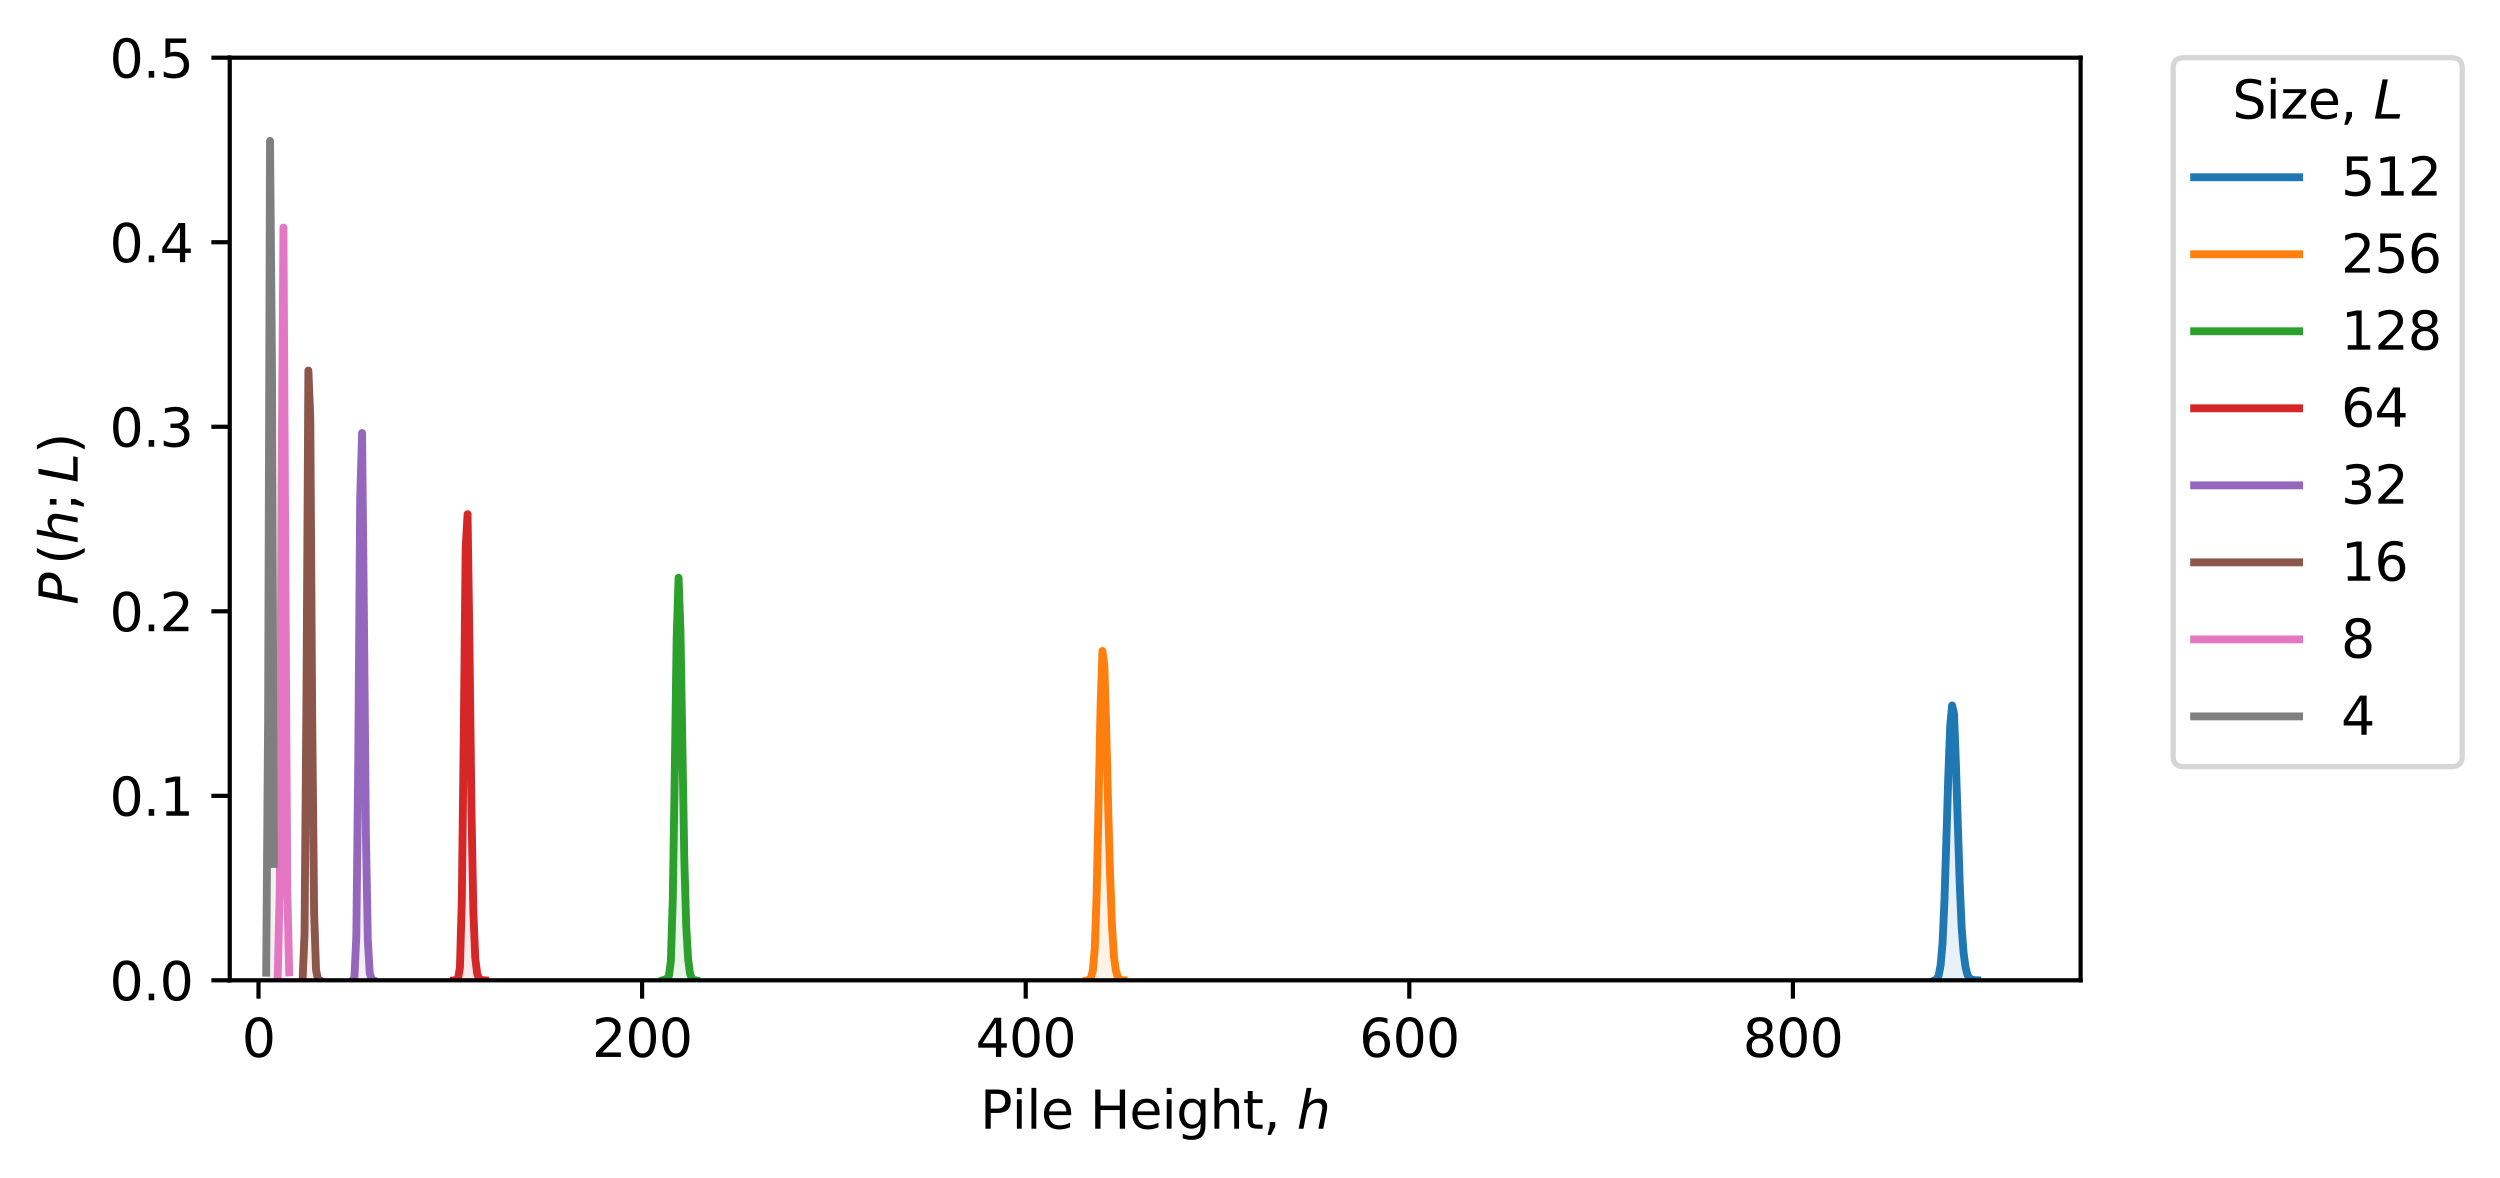 <?xml version="1.0" encoding="utf-8" standalone="no"?>
<!DOCTYPE svg PUBLIC "-//W3C//DTD SVG 1.1//EN"
  "http://www.w3.org/Graphics/SVG/1.1/DTD/svg11.dtd">
<svg xmlns:xlink="http://www.w3.org/1999/xlink" width="476.426pt" height="224.4pt" viewBox="0 0 476.426 224.4" xmlns="http://www.w3.org/2000/svg" version="1.1">
 <defs>
  <style type="text/css">*{stroke-linejoin: round; stroke-linecap: butt}</style>
 </defs>
 <g id="figure_1">
  <g id="patch_1">
   <path d="M 0 224.4 
L 476.426 224.4 
L 476.426 0 
L 0 0 
z
" style="fill: #ffffff"/>
  </g>
  <g id="axes_1">
   <g id="patch_2">
    <path d="M 43.781 186.821 
L 396.502 186.821 
L 396.502 10.999 
L 43.781 10.999 
z
" style="fill: #ffffff"/>
   </g>
   <g id="patch_3">
    <path d="M 368.54 186.821 
L 368.906 186.821 
L 368.906 186.797 
L 368.54 186.797 
z
" clip-path="url(#p6c4a43cf9f)" style="fill: #1f77b4; opacity: 0.1"/>
   </g>
   <g id="patch_4">
    <path d="M 368.906 186.821 
L 369.271 186.821 
L 369.271 186.614 
L 368.906 186.614 
z
" clip-path="url(#p6c4a43cf9f)" style="fill: #1f77b4; opacity: 0.1"/>
   </g>
   <g id="patch_5">
    <path d="M 369.271 186.821 
L 369.637 186.821 
L 369.637 185.893 
L 369.271 185.893 
z
" clip-path="url(#p6c4a43cf9f)" style="fill: #1f77b4; opacity: 0.1"/>
   </g>
   <g id="patch_6">
    <path d="M 369.637 186.821 
L 370.002 186.821 
L 370.002 183.973 
L 369.637 183.973 
z
" clip-path="url(#p6c4a43cf9f)" style="fill: #1f77b4; opacity: 0.1"/>
   </g>
   <g id="patch_7">
    <path d="M 370.002 186.821 
L 370.368 186.821 
L 370.368 179.778 
L 370.002 179.778 
z
" clip-path="url(#p6c4a43cf9f)" style="fill: #1f77b4; opacity: 0.1"/>
   </g>
   <g id="patch_8">
    <path d="M 370.368 186.821 
L 370.733 186.821 
L 370.733 171.708 
L 370.368 171.708 
z
" clip-path="url(#p6c4a43cf9f)" style="fill: #1f77b4; opacity: 0.1"/>
   </g>
   <g id="patch_9">
    <path d="M 370.733 186.821 
L 371.099 186.821 
L 371.099 160.037 
L 370.733 160.037 
z
" clip-path="url(#p6c4a43cf9f)" style="fill: #1f77b4; opacity: 0.1"/>
   </g>
   <g id="patch_10">
    <path d="M 371.099 186.821 
L 371.465 186.821 
L 371.465 148.039 
L 371.099 148.039 
z
" clip-path="url(#p6c4a43cf9f)" style="fill: #1f77b4; opacity: 0.1"/>
   </g>
   <g id="patch_11">
    <path d="M 371.465 186.821 
L 371.83 186.821 
L 371.83 138.421 
L 371.465 138.421 
z
" clip-path="url(#p6c4a43cf9f)" style="fill: #1f77b4; opacity: 0.1"/>
   </g>
   <g id="patch_12">
    <path d="M 371.83 186.821 
L 372.196 186.821 
L 372.196 134.437 
L 371.83 134.437 
z
" clip-path="url(#p6c4a43cf9f)" style="fill: #1f77b4; opacity: 0.1"/>
   </g>
   <g id="patch_13">
    <path d="M 372.196 186.821 
L 372.561 186.821 
L 372.561 136.023 
L 372.196 136.023 
z
" clip-path="url(#p6c4a43cf9f)" style="fill: #1f77b4; opacity: 0.1"/>
   </g>
   <g id="patch_14">
    <path d="M 372.561 186.821 
L 372.927 186.821 
L 372.927 145.721 
L 372.561 145.721 
z
" clip-path="url(#p6c4a43cf9f)" style="fill: #1f77b4; opacity: 0.1"/>
   </g>
   <g id="patch_15">
    <path d="M 372.927 186.821 
L 373.292 186.821 
L 373.292 157.216 
L 372.927 157.216 
z
" clip-path="url(#p6c4a43cf9f)" style="fill: #1f77b4; opacity: 0.1"/>
   </g>
   <g id="patch_16">
    <path d="M 373.292 186.821 
L 373.658 186.821 
L 373.658 168.652 
L 373.292 168.652 
z
" clip-path="url(#p6c4a43cf9f)" style="fill: #1f77b4; opacity: 0.1"/>
   </g>
   <g id="patch_17">
    <path d="M 373.658 186.821 
L 374.023 186.821 
L 374.023 176.866 
L 373.658 176.866 
z
" clip-path="url(#p6c4a43cf9f)" style="fill: #1f77b4; opacity: 0.1"/>
   </g>
   <g id="patch_18">
    <path d="M 374.023 186.821 
L 374.389 186.821 
L 374.389 181.628 
L 374.023 181.628 
z
" clip-path="url(#p6c4a43cf9f)" style="fill: #1f77b4; opacity: 0.1"/>
   </g>
   <g id="patch_19">
    <path d="M 374.389 186.821 
L 374.754 186.821 
L 374.754 184.311 
L 374.389 184.311 
z
" clip-path="url(#p6c4a43cf9f)" style="fill: #1f77b4; opacity: 0.1"/>
   </g>
   <g id="patch_20">
    <path d="M 374.754 186.821 
L 375.12 186.821 
L 375.12 185.77 
L 374.754 185.77 
z
" clip-path="url(#p6c4a43cf9f)" style="fill: #1f77b4; opacity: 0.1"/>
   </g>
   <g id="patch_21">
    <path d="M 375.12 186.821 
L 375.485 186.821 
L 375.485 186.364 
L 375.12 186.364 
z
" clip-path="url(#p6c4a43cf9f)" style="fill: #1f77b4; opacity: 0.1"/>
   </g>
   <g id="patch_22">
    <path d="M 375.485 186.821 
L 375.851 186.821 
L 375.851 186.67 
L 375.485 186.67 
z
" clip-path="url(#p6c4a43cf9f)" style="fill: #1f77b4; opacity: 0.1"/>
   </g>
   <g id="patch_23">
    <path d="M 375.851 186.821 
L 376.216 186.821 
L 376.216 186.733 
L 375.851 186.733 
z
" clip-path="url(#p6c4a43cf9f)" style="fill: #1f77b4; opacity: 0.1"/>
   </g>
   <g id="patch_24">
    <path d="M 376.216 186.821 
L 376.582 186.821 
L 376.582 186.79 
L 376.216 186.79 
z
" clip-path="url(#p6c4a43cf9f)" style="fill: #1f77b4; opacity: 0.1"/>
   </g>
   <g id="patch_25">
    <path d="M 376.582 186.821 
L 376.947 186.821 
L 376.947 186.807 
L 376.582 186.807 
z
" clip-path="url(#p6c4a43cf9f)" style="fill: #1f77b4; opacity: 0.1"/>
   </g>
   <g id="patch_26">
    <path d="M 206.983 186.821 
L 207.349 186.821 
L 207.349 186.811 
L 206.983 186.811 
z
" clip-path="url(#p6c4a43cf9f)" style="fill: #ff7f0e; opacity: 0.1"/>
   </g>
   <g id="patch_27">
    <path d="M 207.349 186.821 
L 207.714 186.821 
L 207.714 186.712 
L 207.349 186.712 
z
" clip-path="url(#p6c4a43cf9f)" style="fill: #ff7f0e; opacity: 0.1"/>
   </g>
   <g id="patch_28">
    <path d="M 207.714 186.821 
L 208.08 186.821 
L 208.08 186.361 
L 207.714 186.361 
z
" clip-path="url(#p6c4a43cf9f)" style="fill: #ff7f0e; opacity: 0.1"/>
   </g>
   <g id="patch_29">
    <path d="M 208.08 186.821 
L 208.445 186.821 
L 208.445 184.919 
L 208.08 184.919 
z
" clip-path="url(#p6c4a43cf9f)" style="fill: #ff7f0e; opacity: 0.1"/>
   </g>
   <g id="patch_30">
    <path d="M 208.445 186.821 
L 208.811 186.821 
L 208.811 180.801 
L 208.445 180.801 
z
" clip-path="url(#p6c4a43cf9f)" style="fill: #ff7f0e; opacity: 0.1"/>
   </g>
   <g id="patch_31">
    <path d="M 208.811 186.821 
L 209.176 186.821 
L 209.176 170.157 
L 208.811 170.157 
z
" clip-path="url(#p6c4a43cf9f)" style="fill: #ff7f0e; opacity: 0.1"/>
   </g>
   <g id="patch_32">
    <path d="M 209.176 186.821 
L 209.542 186.821 
L 209.542 153.092 
L 209.176 153.092 
z
" clip-path="url(#p6c4a43cf9f)" style="fill: #ff7f0e; opacity: 0.1"/>
   </g>
   <g id="patch_33">
    <path d="M 209.542 186.821 
L 209.907 186.821 
L 209.907 135.112 
L 209.542 135.112 
z
" clip-path="url(#p6c4a43cf9f)" style="fill: #ff7f0e; opacity: 0.1"/>
   </g>
   <g id="patch_34">
    <path d="M 209.907 186.821 
L 210.273 186.821 
L 210.273 124.053 
L 209.907 124.053 
z
" clip-path="url(#p6c4a43cf9f)" style="fill: #ff7f0e; opacity: 0.1"/>
   </g>
   <g id="patch_35">
    <path d="M 210.273 186.821 
L 210.638 186.821 
L 210.638 126.863 
L 210.273 126.863 
z
" clip-path="url(#p6c4a43cf9f)" style="fill: #ff7f0e; opacity: 0.1"/>
   </g>
   <g id="patch_36">
    <path d="M 210.638 186.821 
L 211.004 186.821 
L 211.004 139.043 
L 210.638 139.043 
z
" clip-path="url(#p6c4a43cf9f)" style="fill: #ff7f0e; opacity: 0.1"/>
   </g>
   <g id="patch_37">
    <path d="M 211.004 186.821 
L 211.369 186.821 
L 211.369 154.016 
L 211.004 154.016 
z
" clip-path="url(#p6c4a43cf9f)" style="fill: #ff7f0e; opacity: 0.1"/>
   </g>
   <g id="patch_38">
    <path d="M 211.369 186.821 
L 211.735 186.821 
L 211.735 166.672 
L 211.369 166.672 
z
" clip-path="url(#p6c4a43cf9f)" style="fill: #ff7f0e; opacity: 0.1"/>
   </g>
   <g id="patch_39">
    <path d="M 211.735 186.821 
L 212.1 186.821 
L 212.1 176.532 
L 211.735 176.532 
z
" clip-path="url(#p6c4a43cf9f)" style="fill: #ff7f0e; opacity: 0.1"/>
   </g>
   <g id="patch_40">
    <path d="M 212.1 186.821 
L 212.466 186.821 
L 212.466 182.232 
L 212.1 182.232 
z
" clip-path="url(#p6c4a43cf9f)" style="fill: #ff7f0e; opacity: 0.1"/>
   </g>
   <g id="patch_41">
    <path d="M 212.466 186.821 
L 212.831 186.821 
L 212.831 184.993 
L 212.466 184.993 
z
" clip-path="url(#p6c4a43cf9f)" style="fill: #ff7f0e; opacity: 0.1"/>
   </g>
   <g id="patch_42">
    <path d="M 212.831 186.821 
L 213.197 186.821 
L 213.197 186.174 
L 212.831 186.174 
z
" clip-path="url(#p6c4a43cf9f)" style="fill: #ff7f0e; opacity: 0.1"/>
   </g>
   <g id="patch_43">
    <path d="M 213.197 186.821 
L 213.562 186.821 
L 213.562 186.649 
L 213.197 186.649 
z
" clip-path="url(#p6c4a43cf9f)" style="fill: #ff7f0e; opacity: 0.1"/>
   </g>
   <g id="patch_44">
    <path d="M 213.562 186.821 
L 213.928 186.821 
L 213.928 186.786 
L 213.562 186.786 
z
" clip-path="url(#p6c4a43cf9f)" style="fill: #ff7f0e; opacity: 0.1"/>
   </g>
   <g id="patch_45">
    <path d="M 213.928 186.821 
L 214.294 186.821 
L 214.294 186.804 
L 213.928 186.804 
z
" clip-path="url(#p6c4a43cf9f)" style="fill: #ff7f0e; opacity: 0.1"/>
   </g>
   <g id="patch_46">
    <path d="M 126.205 186.821 
L 126.57 186.821 
L 126.57 186.776 
L 126.205 186.776 
z
" clip-path="url(#p6c4a43cf9f)" style="fill: #2ca02c; opacity: 0.1"/>
   </g>
   <g id="patch_47">
    <path d="M 126.57 186.821 
L 126.936 186.821 
L 126.936 186.646 
L 126.57 186.646 
z
" clip-path="url(#p6c4a43cf9f)" style="fill: #2ca02c; opacity: 0.1"/>
   </g>
   <g id="patch_48">
    <path d="M 126.936 186.821 
L 127.301 186.821 
L 127.301 186.547 
L 126.936 186.547 
z
" clip-path="url(#p6c4a43cf9f)" style="fill: #2ca02c; opacity: 0.1"/>
   </g>
   <g id="patch_49">
    <path d="M 127.301 186.821 
L 127.667 186.821 
L 127.667 185.914 
L 127.301 185.914 
z
" clip-path="url(#p6c4a43cf9f)" style="fill: #2ca02c; opacity: 0.1"/>
   </g>
   <g id="patch_50">
    <path d="M 127.667 186.821 
L 128.032 186.821 
L 128.032 183.122 
L 127.667 183.122 
z
" clip-path="url(#p6c4a43cf9f)" style="fill: #2ca02c; opacity: 0.1"/>
   </g>
   <g id="patch_51">
    <path d="M 128.032 186.821 
L 128.398 186.821 
L 128.398 171.219 
L 128.032 171.219 
z
" clip-path="url(#p6c4a43cf9f)" style="fill: #2ca02c; opacity: 0.1"/>
   </g>
   <g id="patch_52">
    <path d="M 128.398 186.821 
L 128.763 186.821 
L 128.763 147.975 
L 128.398 147.975 
z
" clip-path="url(#p6c4a43cf9f)" style="fill: #2ca02c; opacity: 0.1"/>
   </g>
   <g id="patch_53">
    <path d="M 128.763 186.821 
L 129.129 186.821 
L 129.129 121.767 
L 128.763 121.767 
z
" clip-path="url(#p6c4a43cf9f)" style="fill: #2ca02c; opacity: 0.1"/>
   </g>
   <g id="patch_54">
    <path d="M 129.129 186.821 
L 129.494 186.821 
L 129.494 110.1 
L 129.129 110.1 
z
" clip-path="url(#p6c4a43cf9f)" style="fill: #2ca02c; opacity: 0.1"/>
   </g>
   <g id="patch_55">
    <path d="M 129.494 186.821 
L 129.86 186.821 
L 129.86 120.29 
L 129.494 120.29 
z
" clip-path="url(#p6c4a43cf9f)" style="fill: #2ca02c; opacity: 0.1"/>
   </g>
   <g id="patch_56">
    <path d="M 129.86 186.821 
L 130.225 186.821 
L 130.225 142.085 
L 129.86 142.085 
z
" clip-path="url(#p6c4a43cf9f)" style="fill: #2ca02c; opacity: 0.1"/>
   </g>
   <g id="patch_57">
    <path d="M 130.225 186.821 
L 130.591 186.821 
L 130.591 163.729 
L 130.225 163.729 
z
" clip-path="url(#p6c4a43cf9f)" style="fill: #2ca02c; opacity: 0.1"/>
   </g>
   <g id="patch_58">
    <path d="M 130.591 186.821 
L 130.956 186.821 
L 130.956 176.522 
L 130.591 176.522 
z
" clip-path="url(#p6c4a43cf9f)" style="fill: #2ca02c; opacity: 0.1"/>
   </g>
   <g id="patch_59">
    <path d="M 130.956 186.821 
L 131.322 186.821 
L 131.322 182.827 
L 130.956 182.827 
z
" clip-path="url(#p6c4a43cf9f)" style="fill: #2ca02c; opacity: 0.1"/>
   </g>
   <g id="patch_60">
    <path d="M 131.322 186.821 
L 131.687 186.821 
L 131.687 185.584 
L 131.322 185.584 
z
" clip-path="url(#p6c4a43cf9f)" style="fill: #2ca02c; opacity: 0.1"/>
   </g>
   <g id="patch_61">
    <path d="M 131.687 186.821 
L 132.053 186.821 
L 132.053 186.491 
L 131.687 186.491 
z
" clip-path="url(#p6c4a43cf9f)" style="fill: #2ca02c; opacity: 0.1"/>
   </g>
   <g id="patch_62">
    <path d="M 132.053 186.821 
L 132.418 186.821 
L 132.418 186.737 
L 132.053 186.737 
z
" clip-path="url(#p6c4a43cf9f)" style="fill: #2ca02c; opacity: 0.1"/>
   </g>
   <g id="patch_63">
    <path d="M 132.418 186.821 
L 132.784 186.821 
L 132.784 186.811 
L 132.418 186.811 
z
" clip-path="url(#p6c4a43cf9f)" style="fill: #2ca02c; opacity: 0.1"/>
   </g>
   <g id="patch_64">
    <path d="M 86.364 186.821 
L 86.729 186.821 
L 86.729 186.814 
L 86.364 186.814 
z
" clip-path="url(#p6c4a43cf9f)" style="fill: #d62728; opacity: 0.1"/>
   </g>
   <g id="patch_65">
    <path d="M 86.729 186.821 
L 87.095 186.821 
L 87.095 186.762 
L 86.729 186.762 
z
" clip-path="url(#p6c4a43cf9f)" style="fill: #d62728; opacity: 0.1"/>
   </g>
   <g id="patch_66">
    <path d="M 87.095 186.821 
L 87.46 186.821 
L 87.46 186.575 
L 87.095 186.575 
z
" clip-path="url(#p6c4a43cf9f)" style="fill: #d62728; opacity: 0.1"/>
   </g>
   <g id="patch_67">
    <path d="M 87.46 186.821 
L 87.826 186.821 
L 87.826 184.448 
L 87.46 184.448 
z
" clip-path="url(#p6c4a43cf9f)" style="fill: #d62728; opacity: 0.1"/>
   </g>
   <g id="patch_68">
    <path d="M 87.826 186.821 
L 88.191 186.821 
L 88.191 171.676 
L 87.826 171.676 
z
" clip-path="url(#p6c4a43cf9f)" style="fill: #d62728; opacity: 0.1"/>
   </g>
   <g id="patch_69">
    <path d="M 88.191 186.821 
L 88.557 186.821 
L 88.557 140.306 
L 88.191 140.306 
z
" clip-path="url(#p6c4a43cf9f)" style="fill: #d62728; opacity: 0.1"/>
   </g>
   <g id="patch_70">
    <path d="M 88.557 186.821 
L 88.922 186.821 
L 88.922 104.544 
L 88.557 104.544 
z
" clip-path="url(#p6c4a43cf9f)" style="fill: #d62728; opacity: 0.1"/>
   </g>
   <g id="patch_71">
    <path d="M 88.922 186.821 
L 89.288 186.821 
L 89.288 97.989 
L 88.922 97.989 
z
" clip-path="url(#p6c4a43cf9f)" style="fill: #d62728; opacity: 0.1"/>
   </g>
   <g id="patch_72">
    <path d="M 89.288 186.821 
L 89.653 186.821 
L 89.653 123.279 
L 89.288 123.279 
z
" clip-path="url(#p6c4a43cf9f)" style="fill: #d62728; opacity: 0.1"/>
   </g>
   <g id="patch_73">
    <path d="M 89.653 186.821 
L 90.019 186.821 
L 90.019 153.387 
L 89.653 153.387 
z
" clip-path="url(#p6c4a43cf9f)" style="fill: #d62728; opacity: 0.1"/>
   </g>
   <g id="patch_74">
    <path d="M 90.019 186.821 
L 90.384 186.821 
L 90.384 173.578 
L 90.019 173.578 
z
" clip-path="url(#p6c4a43cf9f)" style="fill: #d62728; opacity: 0.1"/>
   </g>
   <g id="patch_75">
    <path d="M 90.384 186.821 
L 90.75 186.821 
L 90.75 182.559 
L 90.384 182.559 
z
" clip-path="url(#p6c4a43cf9f)" style="fill: #d62728; opacity: 0.1"/>
   </g>
   <g id="patch_76">
    <path d="M 90.75 186.821 
L 91.115 186.821 
L 91.115 185.573 
L 90.75 185.573 
z
" clip-path="url(#p6c4a43cf9f)" style="fill: #d62728; opacity: 0.1"/>
   </g>
   <g id="patch_77">
    <path d="M 91.115 186.821 
L 91.481 186.821 
L 91.481 186.501 
L 91.115 186.501 
z
" clip-path="url(#p6c4a43cf9f)" style="fill: #d62728; opacity: 0.1"/>
   </g>
   <g id="patch_78">
    <path d="M 91.481 186.821 
L 91.846 186.821 
L 91.846 186.719 
L 91.481 186.719 
z
" clip-path="url(#p6c4a43cf9f)" style="fill: #d62728; opacity: 0.1"/>
   </g>
   <g id="patch_79">
    <path d="M 91.846 186.821 
L 92.212 186.821 
L 92.212 186.79 
L 91.846 186.79 
z
" clip-path="url(#p6c4a43cf9f)" style="fill: #d62728; opacity: 0.1"/>
   </g>
   <g id="patch_80">
    <path d="M 92.212 186.821 
L 92.577 186.821 
L 92.577 186.818 
L 92.212 186.818 
z
" clip-path="url(#p6c4a43cf9f)" style="fill: #d62728; opacity: 0.1"/>
   </g>
   <g id="patch_81">
    <path d="M 66.991 186.821 
L 67.357 186.821 
L 67.357 186.818 
L 66.991 186.818 
z
" clip-path="url(#p6c4a43cf9f)" style="fill: #9467bd; opacity: 0.1"/>
   </g>
   <g id="patch_82">
    <path d="M 67.357 186.821 
L 67.722 186.821 
L 67.722 186.301 
L 67.357 186.301 
z
" clip-path="url(#p6c4a43cf9f)" style="fill: #9467bd; opacity: 0.1"/>
   </g>
   <g id="patch_83">
    <path d="M 67.722 186.821 
L 68.088 186.821 
L 68.088 178.445 
L 67.722 178.445 
z
" clip-path="url(#p6c4a43cf9f)" style="fill: #9467bd; opacity: 0.1"/>
   </g>
   <g id="patch_84">
    <path d="M 68.088 186.821 
L 68.453 186.821 
L 68.453 145.011 
L 68.088 145.011 
z
" clip-path="url(#p6c4a43cf9f)" style="fill: #9467bd; opacity: 0.1"/>
   </g>
   <g id="patch_85">
    <path d="M 68.453 186.821 
L 68.819 186.821 
L 68.819 95.186 
L 68.453 95.186 
z
" clip-path="url(#p6c4a43cf9f)" style="fill: #9467bd; opacity: 0.1"/>
   </g>
   <g id="patch_86">
    <path d="M 68.819 186.821 
L 69.184 186.821 
L 69.184 82.517 
L 68.819 82.517 
z
" clip-path="url(#p6c4a43cf9f)" style="fill: #9467bd; opacity: 0.1"/>
   </g>
   <g id="patch_87">
    <path d="M 69.184 186.821 
L 69.55 186.821 
L 69.55 118.747 
L 69.184 118.747 
z
" clip-path="url(#p6c4a43cf9f)" style="fill: #9467bd; opacity: 0.1"/>
   </g>
   <g id="patch_88">
    <path d="M 69.55 186.821 
L 69.915 186.821 
L 69.915 159.034 
L 69.55 159.034 
z
" clip-path="url(#p6c4a43cf9f)" style="fill: #9467bd; opacity: 0.1"/>
   </g>
   <g id="patch_89">
    <path d="M 69.915 186.821 
L 70.281 186.821 
L 70.281 179.212 
L 69.915 179.212 
z
" clip-path="url(#p6c4a43cf9f)" style="fill: #9467bd; opacity: 0.1"/>
   </g>
   <g id="patch_90">
    <path d="M 70.281 186.821 
L 70.647 186.821 
L 70.647 185.499 
L 70.281 185.499 
z
" clip-path="url(#p6c4a43cf9f)" style="fill: #9467bd; opacity: 0.1"/>
   </g>
   <g id="patch_91">
    <path d="M 70.647 186.821 
L 71.012 186.821 
L 71.012 186.632 
L 70.647 186.632 
z
" clip-path="url(#p6c4a43cf9f)" style="fill: #9467bd; opacity: 0.1"/>
   </g>
   <g id="patch_92">
    <path d="M 71.012 186.821 
L 71.378 186.821 
L 71.378 186.811 
L 71.012 186.811 
z
" clip-path="url(#p6c4a43cf9f)" style="fill: #9467bd; opacity: 0.1"/>
   </g>
   <g id="patch_93">
    <path d="M 57.488 186.821 
L 57.854 186.821 
L 57.854 186.565 
L 57.488 186.565 
z
" clip-path="url(#p6c4a43cf9f)" style="fill: #8c564b; opacity: 0.1"/>
   </g>
   <g id="patch_94">
    <path d="M 57.854 186.821 
L 58.219 186.821 
L 58.219 177.953 
L 57.854 177.953 
z
" clip-path="url(#p6c4a43cf9f)" style="fill: #8c564b; opacity: 0.1"/>
   </g>
   <g id="patch_95">
    <path d="M 58.219 186.821 
L 58.585 186.821 
L 58.585 132.626 
L 58.219 132.626 
z
" clip-path="url(#p6c4a43cf9f)" style="fill: #8c564b; opacity: 0.1"/>
   </g>
   <g id="patch_96">
    <path d="M 58.585 186.821 
L 58.95 186.821 
L 58.95 70.617 
L 58.585 70.617 
z
" clip-path="url(#p6c4a43cf9f)" style="fill: #8c564b; opacity: 0.1"/>
   </g>
   <g id="patch_97">
    <path d="M 58.95 186.821 
L 59.316 186.821 
L 59.316 79.493 
L 58.95 79.493 
z
" clip-path="url(#p6c4a43cf9f)" style="fill: #8c564b; opacity: 0.1"/>
   </g>
   <g id="patch_98">
    <path d="M 59.316 186.821 
L 59.681 186.821 
L 59.681 137.032 
L 59.316 137.032 
z
" clip-path="url(#p6c4a43cf9f)" style="fill: #8c564b; opacity: 0.1"/>
   </g>
   <g id="patch_99">
    <path d="M 59.681 186.821 
L 60.047 186.821 
L 60.047 174.025 
L 59.681 174.025 
z
" clip-path="url(#p6c4a43cf9f)" style="fill: #8c564b; opacity: 0.1"/>
   </g>
   <g id="patch_100">
    <path d="M 60.047 186.821 
L 60.412 186.821 
L 60.412 184.87 
L 60.047 184.87 
z
" clip-path="url(#p6c4a43cf9f)" style="fill: #8c564b; opacity: 0.1"/>
   </g>
   <g id="patch_101">
    <path d="M 60.412 186.821 
L 60.778 186.821 
L 60.778 186.579 
L 60.412 186.579 
z
" clip-path="url(#p6c4a43cf9f)" style="fill: #8c564b; opacity: 0.1"/>
   </g>
   <g id="patch_102">
    <path d="M 60.778 186.821 
L 61.143 186.821 
L 61.143 186.811 
L 60.778 186.811 
z
" clip-path="url(#p6c4a43cf9f)" style="fill: #8c564b; opacity: 0.1"/>
   </g>
   <g id="patch_103">
    <path d="M 52.736 186.821 
L 53.102 186.821 
L 53.102 186.413 
L 52.736 186.413 
z
" clip-path="url(#p6c4a43cf9f)" style="fill: #e377c2; opacity: 0.1"/>
   </g>
   <g id="patch_104">
    <path d="M 53.102 186.821 
L 53.467 186.821 
L 53.467 170.192 
L 53.102 170.192 
z
" clip-path="url(#p6c4a43cf9f)" style="fill: #e377c2; opacity: 0.1"/>
   </g>
   <g id="patch_105">
    <path d="M 53.467 186.821 
L 53.833 186.821 
L 53.833 93.636 
L 53.467 93.636 
z
" clip-path="url(#p6c4a43cf9f)" style="fill: #e377c2; opacity: 0.1"/>
   </g>
   <g id="patch_106">
    <path d="M 53.833 186.821 
L 54.198 186.821 
L 54.198 43.375 
L 53.833 43.375 
z
" clip-path="url(#p6c4a43cf9f)" style="fill: #e377c2; opacity: 0.1"/>
   </g>
   <g id="patch_107">
    <path d="M 54.198 186.821 
L 54.564 186.821 
L 54.564 107.687 
L 54.198 107.687 
z
" clip-path="url(#p6c4a43cf9f)" style="fill: #e377c2; opacity: 0.1"/>
   </g>
   <g id="patch_108">
    <path d="M 54.564 186.821 
L 54.929 186.821 
L 54.929 169.503 
L 54.564 169.503 
z
" clip-path="url(#p6c4a43cf9f)" style="fill: #e377c2; opacity: 0.1"/>
   </g>
   <g id="patch_109">
    <path d="M 54.929 186.821 
L 55.295 186.821 
L 55.295 185.299 
L 54.929 185.299 
z
" clip-path="url(#p6c4a43cf9f)" style="fill: #e377c2; opacity: 0.1"/>
   </g>
   <g id="patch_110">
    <path d="M 50.543 186.821 
L 50.909 186.821 
L 50.909 185.359 
L 50.543 185.359 
z
" clip-path="url(#p6c4a43cf9f)" style="fill: #7f7f7f; opacity: 0.1"/>
   </g>
   <g id="patch_111">
    <path d="M 50.909 186.821 
L 51.274 186.821 
L 51.274 137.152 
L 50.909 137.152 
z
" clip-path="url(#p6c4a43cf9f)" style="fill: #7f7f7f; opacity: 0.1"/>
   </g>
   <g id="patch_112">
    <path d="M 51.274 186.821 
L 51.64 186.821 
L 51.64 26.851 
L 51.274 26.851 
z
" clip-path="url(#p6c4a43cf9f)" style="fill: #7f7f7f; opacity: 0.1"/>
   </g>
   <g id="patch_113">
    <path d="M 51.64 186.821 
L 52.005 186.821 
L 52.005 68.444 
L 51.64 68.444 
z
" clip-path="url(#p6c4a43cf9f)" style="fill: #7f7f7f; opacity: 0.1"/>
   </g>
   <g id="patch_114">
    <path d="M 52.005 186.821 
L 52.371 186.821 
L 52.371 164.657 
L 52.005 164.657 
z
" clip-path="url(#p6c4a43cf9f)" style="fill: #7f7f7f; opacity: 0.1"/>
   </g>
   <g id="matplotlib.axis_1">
    <g id="xtick_1">
     <g id="line2d_1">
      <defs>
       <path id="m55bffcd2e8" d="M 0 0 
L 0 3.5 
" style="stroke: #000000; stroke-width: 0.8"/>
      </defs>
      <g>
       <use xlink:href="#m55bffcd2e8" x="49.264" y="186.821" style="stroke: #000000; stroke-width: 0.8"/>
      </g>
     </g>
     <g id="text_1">
      <!-- 0 -->
      <g transform="translate(46.083 201.42) scale(0.1 -0.1)">
       <defs>
        <path id="DejaVuSans-30" d="M 2034 4250 
Q 1547 4250 1301 3770 
Q 1056 3291 1056 2328 
Q 1056 1369 1301 889 
Q 1547 409 2034 409 
Q 2525 409 2770 889 
Q 3016 1369 3016 2328 
Q 3016 3291 2770 3770 
Q 2525 4250 2034 4250 
z
M 2034 4750 
Q 2819 4750 3233 4129 
Q 3647 3509 3647 2328 
Q 3647 1150 3233 529 
Q 2819 -91 2034 -91 
Q 1250 -91 836 529 
Q 422 1150 422 2328 
Q 422 3509 836 4129 
Q 1250 4750 2034 4750 
z
" transform="scale(0.016)"/>
       </defs>
       <use xlink:href="#DejaVuSans-30"/>
      </g>
     </g>
    </g>
    <g id="xtick_2">
     <g id="line2d_2">
      <g>
       <use xlink:href="#m55bffcd2e8" x="122.367" y="186.821" style="stroke: #000000; stroke-width: 0.8"/>
      </g>
     </g>
     <g id="text_2">
      <!-- 200 -->
      <g transform="translate(112.823 201.42) scale(0.1 -0.1)">
       <defs>
        <path id="DejaVuSans-32" d="M 1228 531 
L 3431 531 
L 3431 0 
L 469 0 
L 469 531 
Q 828 903 1448 1529 
Q 2069 2156 2228 2338 
Q 2531 2678 2651 2914 
Q 2772 3150 2772 3378 
Q 2772 3750 2511 3984 
Q 2250 4219 1831 4219 
Q 1534 4219 1204 4116 
Q 875 4013 500 3803 
L 500 4441 
Q 881 4594 1212 4672 
Q 1544 4750 1819 4750 
Q 2544 4750 2975 4387 
Q 3406 4025 3406 3419 
Q 3406 3131 3298 2873 
Q 3191 2616 2906 2266 
Q 2828 2175 2409 1742 
Q 1991 1309 1228 531 
z
" transform="scale(0.016)"/>
       </defs>
       <use xlink:href="#DejaVuSans-32"/>
       <use xlink:href="#DejaVuSans-30" x="63.623"/>
       <use xlink:href="#DejaVuSans-30" x="127.246"/>
      </g>
     </g>
    </g>
    <g id="xtick_3">
     <g id="line2d_3">
      <g>
       <use xlink:href="#m55bffcd2e8" x="195.47" y="186.821" style="stroke: #000000; stroke-width: 0.8"/>
      </g>
     </g>
     <g id="text_3">
      <!-- 400 -->
      <g transform="translate(185.926 201.42) scale(0.1 -0.1)">
       <defs>
        <path id="DejaVuSans-34" d="M 2419 4116 
L 825 1625 
L 2419 1625 
L 2419 4116 
z
M 2253 4666 
L 3047 4666 
L 3047 1625 
L 3713 1625 
L 3713 1100 
L 3047 1100 
L 3047 0 
L 2419 0 
L 2419 1100 
L 313 1100 
L 313 1709 
L 2253 4666 
z
" transform="scale(0.016)"/>
       </defs>
       <use xlink:href="#DejaVuSans-34"/>
       <use xlink:href="#DejaVuSans-30" x="63.623"/>
       <use xlink:href="#DejaVuSans-30" x="127.246"/>
      </g>
     </g>
    </g>
    <g id="xtick_4">
     <g id="line2d_4">
      <g>
       <use xlink:href="#m55bffcd2e8" x="268.572" y="186.821" style="stroke: #000000; stroke-width: 0.8"/>
      </g>
     </g>
     <g id="text_4">
      <!-- 600 -->
      <g transform="translate(259.029 201.42) scale(0.1 -0.1)">
       <defs>
        <path id="DejaVuSans-36" d="M 2113 2584 
Q 1688 2584 1439 2293 
Q 1191 2003 1191 1497 
Q 1191 994 1439 701 
Q 1688 409 2113 409 
Q 2538 409 2786 701 
Q 3034 994 3034 1497 
Q 3034 2003 2786 2293 
Q 2538 2584 2113 2584 
z
M 3366 4563 
L 3366 3988 
Q 3128 4100 2886 4159 
Q 2644 4219 2406 4219 
Q 1781 4219 1451 3797 
Q 1122 3375 1075 2522 
Q 1259 2794 1537 2939 
Q 1816 3084 2150 3084 
Q 2853 3084 3261 2657 
Q 3669 2231 3669 1497 
Q 3669 778 3244 343 
Q 2819 -91 2113 -91 
Q 1303 -91 875 529 
Q 447 1150 447 2328 
Q 447 3434 972 4092 
Q 1497 4750 2381 4750 
Q 2619 4750 2861 4703 
Q 3103 4656 3366 4563 
z
" transform="scale(0.016)"/>
       </defs>
       <use xlink:href="#DejaVuSans-36"/>
       <use xlink:href="#DejaVuSans-30" x="63.623"/>
       <use xlink:href="#DejaVuSans-30" x="127.246"/>
      </g>
     </g>
    </g>
    <g id="xtick_5">
     <g id="line2d_5">
      <g>
       <use xlink:href="#m55bffcd2e8" x="341.675" y="186.821" style="stroke: #000000; stroke-width: 0.8"/>
      </g>
     </g>
     <g id="text_5">
      <!-- 800 -->
      <g transform="translate(332.131 201.42) scale(0.1 -0.1)">
       <defs>
        <path id="DejaVuSans-38" d="M 2034 2216 
Q 1584 2216 1326 1975 
Q 1069 1734 1069 1313 
Q 1069 891 1326 650 
Q 1584 409 2034 409 
Q 2484 409 2743 651 
Q 3003 894 3003 1313 
Q 3003 1734 2745 1975 
Q 2488 2216 2034 2216 
z
M 1403 2484 
Q 997 2584 770 2862 
Q 544 3141 544 3541 
Q 544 4100 942 4425 
Q 1341 4750 2034 4750 
Q 2731 4750 3128 4425 
Q 3525 4100 3525 3541 
Q 3525 3141 3298 2862 
Q 3072 2584 2669 2484 
Q 3125 2378 3379 2068 
Q 3634 1759 3634 1313 
Q 3634 634 3220 271 
Q 2806 -91 2034 -91 
Q 1263 -91 848 271 
Q 434 634 434 1313 
Q 434 1759 690 2068 
Q 947 2378 1403 2484 
z
M 1172 3481 
Q 1172 3119 1398 2916 
Q 1625 2713 2034 2713 
Q 2441 2713 2670 2916 
Q 2900 3119 2900 3481 
Q 2900 3844 2670 4047 
Q 2441 4250 2034 4250 
Q 1625 4250 1398 4047 
Q 1172 3844 1172 3481 
z
" transform="scale(0.016)"/>
       </defs>
       <use xlink:href="#DejaVuSans-38"/>
       <use xlink:href="#DejaVuSans-30" x="63.623"/>
       <use xlink:href="#DejaVuSans-30" x="127.246"/>
      </g>
     </g>
    </g>
    <g id="text_6">
     <!-- Pile Height, $h$ -->
     <g transform="translate(186.792 215.1) scale(0.1 -0.1)">
      <defs>
       <path id="DejaVuSans-50" d="M 1259 4147 
L 1259 2394 
L 2053 2394 
Q 2494 2394 2734 2622 
Q 2975 2850 2975 3272 
Q 2975 3691 2734 3919 
Q 2494 4147 2053 4147 
L 1259 4147 
z
M 628 4666 
L 2053 4666 
Q 2838 4666 3239 4311 
Q 3641 3956 3641 3272 
Q 3641 2581 3239 2228 
Q 2838 1875 2053 1875 
L 1259 1875 
L 1259 0 
L 628 0 
L 628 4666 
z
" transform="scale(0.016)"/>
       <path id="DejaVuSans-69" d="M 603 3500 
L 1178 3500 
L 1178 0 
L 603 0 
L 603 3500 
z
M 603 4863 
L 1178 4863 
L 1178 4134 
L 603 4134 
L 603 4863 
z
" transform="scale(0.016)"/>
       <path id="DejaVuSans-6c" d="M 603 4863 
L 1178 4863 
L 1178 0 
L 603 0 
L 603 4863 
z
" transform="scale(0.016)"/>
       <path id="DejaVuSans-65" d="M 3597 1894 
L 3597 1613 
L 953 1613 
Q 991 1019 1311 708 
Q 1631 397 2203 397 
Q 2534 397 2845 478 
Q 3156 559 3463 722 
L 3463 178 
Q 3153 47 2828 -22 
Q 2503 -91 2169 -91 
Q 1331 -91 842 396 
Q 353 884 353 1716 
Q 353 2575 817 3079 
Q 1281 3584 2069 3584 
Q 2775 3584 3186 3129 
Q 3597 2675 3597 1894 
z
M 3022 2063 
Q 3016 2534 2758 2815 
Q 2500 3097 2075 3097 
Q 1594 3097 1305 2825 
Q 1016 2553 972 2059 
L 3022 2063 
z
" transform="scale(0.016)"/>
       <path id="DejaVuSans-20" transform="scale(0.016)"/>
       <path id="DejaVuSans-48" d="M 628 4666 
L 1259 4666 
L 1259 2753 
L 3553 2753 
L 3553 4666 
L 4184 4666 
L 4184 0 
L 3553 0 
L 3553 2222 
L 1259 2222 
L 1259 0 
L 628 0 
L 628 4666 
z
" transform="scale(0.016)"/>
       <path id="DejaVuSans-67" d="M 2906 1791 
Q 2906 2416 2648 2759 
Q 2391 3103 1925 3103 
Q 1463 3103 1205 2759 
Q 947 2416 947 1791 
Q 947 1169 1205 825 
Q 1463 481 1925 481 
Q 2391 481 2648 825 
Q 2906 1169 2906 1791 
z
M 3481 434 
Q 3481 -459 3084 -895 
Q 2688 -1331 1869 -1331 
Q 1566 -1331 1297 -1286 
Q 1028 -1241 775 -1147 
L 775 -588 
Q 1028 -725 1275 -790 
Q 1522 -856 1778 -856 
Q 2344 -856 2625 -561 
Q 2906 -266 2906 331 
L 2906 616 
Q 2728 306 2450 153 
Q 2172 0 1784 0 
Q 1141 0 747 490 
Q 353 981 353 1791 
Q 353 2603 747 3093 
Q 1141 3584 1784 3584 
Q 2172 3584 2450 3431 
Q 2728 3278 2906 2969 
L 2906 3500 
L 3481 3500 
L 3481 434 
z
" transform="scale(0.016)"/>
       <path id="DejaVuSans-68" d="M 3513 2113 
L 3513 0 
L 2938 0 
L 2938 2094 
Q 2938 2591 2744 2837 
Q 2550 3084 2163 3084 
Q 1697 3084 1428 2787 
Q 1159 2491 1159 1978 
L 1159 0 
L 581 0 
L 581 4863 
L 1159 4863 
L 1159 2956 
Q 1366 3272 1645 3428 
Q 1925 3584 2291 3584 
Q 2894 3584 3203 3211 
Q 3513 2838 3513 2113 
z
" transform="scale(0.016)"/>
       <path id="DejaVuSans-74" d="M 1172 4494 
L 1172 3500 
L 2356 3500 
L 2356 3053 
L 1172 3053 
L 1172 1153 
Q 1172 725 1289 603 
Q 1406 481 1766 481 
L 2356 481 
L 2356 0 
L 1766 0 
Q 1100 0 847 248 
Q 594 497 594 1153 
L 594 3053 
L 172 3053 
L 172 3500 
L 594 3500 
L 594 4494 
L 1172 4494 
z
" transform="scale(0.016)"/>
       <path id="DejaVuSans-2c" d="M 750 794 
L 1409 794 
L 1409 256 
L 897 -744 
L 494 -744 
L 750 256 
L 750 794 
z
" transform="scale(0.016)"/>
       <path id="DejaVuSans-Oblique-68" d="M 3566 2113 
L 3156 0 
L 2578 0 
L 2988 2091 
Q 3016 2238 3031 2350 
Q 3047 2463 3047 2528 
Q 3047 2791 2881 2937 
Q 2716 3084 2419 3084 
Q 1956 3084 1617 2771 
Q 1278 2459 1178 1941 
L 800 0 
L 225 0 
L 1172 4863 
L 1747 4863 
L 1375 2950 
Q 1594 3244 1934 3414 
Q 2275 3584 2650 3584 
Q 3113 3584 3367 3334 
Q 3622 3084 3622 2631 
Q 3622 2519 3608 2391 
Q 3594 2263 3566 2113 
z
" transform="scale(0.016)"/>
      </defs>
      <use xlink:href="#DejaVuSans-50" transform="translate(0 0.016)"/>
      <use xlink:href="#DejaVuSans-69" transform="translate(60.303 0.016)"/>
      <use xlink:href="#DejaVuSans-6c" transform="translate(88.086 0.016)"/>
      <use xlink:href="#DejaVuSans-65" transform="translate(115.869 0.016)"/>
      <use xlink:href="#DejaVuSans-20" transform="translate(177.393 0.016)"/>
      <use xlink:href="#DejaVuSans-48" transform="translate(209.18 0.016)"/>
      <use xlink:href="#DejaVuSans-65" transform="translate(284.375 0.016)"/>
      <use xlink:href="#DejaVuSans-69" transform="translate(345.898 0.016)"/>
      <use xlink:href="#DejaVuSans-67" transform="translate(373.682 0.016)"/>
      <use xlink:href="#DejaVuSans-68" transform="translate(437.158 0.016)"/>
      <use xlink:href="#DejaVuSans-74" transform="translate(500.537 0.016)"/>
      <use xlink:href="#DejaVuSans-2c" transform="translate(539.746 0.016)"/>
      <use xlink:href="#DejaVuSans-20" transform="translate(571.533 0.016)"/>
      <use xlink:href="#DejaVuSans-Oblique-68" transform="translate(603.32 0.016)"/>
     </g>
    </g>
   </g>
   <g id="matplotlib.axis_2">
    <g id="ytick_1">
     <g id="line2d_6">
      <defs>
       <path id="m7b396beb88" d="M 0 0 
L -3.5 0 
" style="stroke: #000000; stroke-width: 0.8"/>
      </defs>
      <g>
       <use xlink:href="#m7b396beb88" x="43.781" y="186.821" style="stroke: #000000; stroke-width: 0.8"/>
      </g>
     </g>
     <g id="text_7">
      <!-- 0.0 -->
      <g transform="translate(20.878 190.621) scale(0.1 -0.1)">
       <defs>
        <path id="DejaVuSans-2e" d="M 684 794 
L 1344 794 
L 1344 0 
L 684 0 
L 684 794 
z
" transform="scale(0.016)"/>
       </defs>
       <use xlink:href="#DejaVuSans-30"/>
       <use xlink:href="#DejaVuSans-2e" x="63.623"/>
       <use xlink:href="#DejaVuSans-30" x="95.41"/>
      </g>
     </g>
    </g>
    <g id="ytick_2">
     <g id="line2d_7">
      <g>
       <use xlink:href="#m7b396beb88" x="43.781" y="151.657" style="stroke: #000000; stroke-width: 0.8"/>
      </g>
     </g>
     <g id="text_8">
      <!-- 0.1 -->
      <g transform="translate(20.878 155.456) scale(0.1 -0.1)">
       <defs>
        <path id="DejaVuSans-31" d="M 794 531 
L 1825 531 
L 1825 4091 
L 703 3866 
L 703 4441 
L 1819 4666 
L 2450 4666 
L 2450 531 
L 3481 531 
L 3481 0 
L 794 0 
L 794 531 
z
" transform="scale(0.016)"/>
       </defs>
       <use xlink:href="#DejaVuSans-30"/>
       <use xlink:href="#DejaVuSans-2e" x="63.623"/>
       <use xlink:href="#DejaVuSans-31" x="95.41"/>
      </g>
     </g>
    </g>
    <g id="ytick_3">
     <g id="line2d_8">
      <g>
       <use xlink:href="#m7b396beb88" x="43.781" y="116.493" style="stroke: #000000; stroke-width: 0.8"/>
      </g>
     </g>
     <g id="text_9">
      <!-- 0.2 -->
      <g transform="translate(20.878 120.292) scale(0.1 -0.1)">
       <use xlink:href="#DejaVuSans-30"/>
       <use xlink:href="#DejaVuSans-2e" x="63.623"/>
       <use xlink:href="#DejaVuSans-32" x="95.41"/>
      </g>
     </g>
    </g>
    <g id="ytick_4">
     <g id="line2d_9">
      <g>
       <use xlink:href="#m7b396beb88" x="43.781" y="81.328" style="stroke: #000000; stroke-width: 0.8"/>
      </g>
     </g>
     <g id="text_10">
      <!-- 0.3 -->
      <g transform="translate(20.878 85.127) scale(0.1 -0.1)">
       <defs>
        <path id="DejaVuSans-33" d="M 2597 2516 
Q 3050 2419 3304 2112 
Q 3559 1806 3559 1356 
Q 3559 666 3084 287 
Q 2609 -91 1734 -91 
Q 1441 -91 1130 -33 
Q 819 25 488 141 
L 488 750 
Q 750 597 1062 519 
Q 1375 441 1716 441 
Q 2309 441 2620 675 
Q 2931 909 2931 1356 
Q 2931 1769 2642 2001 
Q 2353 2234 1838 2234 
L 1294 2234 
L 1294 2753 
L 1863 2753 
Q 2328 2753 2575 2939 
Q 2822 3125 2822 3475 
Q 2822 3834 2567 4026 
Q 2313 4219 1838 4219 
Q 1578 4219 1281 4162 
Q 984 4106 628 3988 
L 628 4550 
Q 988 4650 1302 4700 
Q 1616 4750 1894 4750 
Q 2613 4750 3031 4423 
Q 3450 4097 3450 3541 
Q 3450 3153 3228 2886 
Q 3006 2619 2597 2516 
z
" transform="scale(0.016)"/>
       </defs>
       <use xlink:href="#DejaVuSans-30"/>
       <use xlink:href="#DejaVuSans-2e" x="63.623"/>
       <use xlink:href="#DejaVuSans-33" x="95.41"/>
      </g>
     </g>
    </g>
    <g id="ytick_5">
     <g id="line2d_10">
      <g>
       <use xlink:href="#m7b396beb88" x="43.781" y="46.164" style="stroke: #000000; stroke-width: 0.8"/>
      </g>
     </g>
     <g id="text_11">
      <!-- 0.4 -->
      <g transform="translate(20.878 49.963) scale(0.1 -0.1)">
       <use xlink:href="#DejaVuSans-30"/>
       <use xlink:href="#DejaVuSans-2e" x="63.623"/>
       <use xlink:href="#DejaVuSans-34" x="95.41"/>
      </g>
     </g>
    </g>
    <g id="ytick_6">
     <g id="line2d_11">
      <g>
       <use xlink:href="#m7b396beb88" x="43.781" y="10.999" style="stroke: #000000; stroke-width: 0.8"/>
      </g>
     </g>
     <g id="text_12">
      <!-- 0.5 -->
      <g transform="translate(20.878 14.798) scale(0.1 -0.1)">
       <defs>
        <path id="DejaVuSans-35" d="M 691 4666 
L 3169 4666 
L 3169 4134 
L 1269 4134 
L 1269 2991 
Q 1406 3038 1543 3061 
Q 1681 3084 1819 3084 
Q 2600 3084 3056 2656 
Q 3513 2228 3513 1497 
Q 3513 744 3044 326 
Q 2575 -91 1722 -91 
Q 1428 -91 1123 -41 
Q 819 9 494 109 
L 494 744 
Q 775 591 1075 516 
Q 1375 441 1709 441 
Q 2250 441 2565 725 
Q 2881 1009 2881 1497 
Q 2881 1984 2565 2268 
Q 2250 2553 1709 2553 
Q 1456 2553 1204 2497 
Q 953 2441 691 2322 
L 691 4666 
z
" transform="scale(0.016)"/>
       </defs>
       <use xlink:href="#DejaVuSans-30"/>
       <use xlink:href="#DejaVuSans-2e" x="63.623"/>
       <use xlink:href="#DejaVuSans-35" x="95.41"/>
      </g>
     </g>
    </g>
    <g id="text_13">
     <!-- $P \, (h;L)$ -->
     <g transform="translate(14.798 115.26) rotate(-90) scale(0.1 -0.1)">
      <defs>
       <path id="DejaVuSans-Oblique-50" d="M 1081 4666 
L 2541 4666 
Q 3178 4666 3512 4369 
Q 3847 4072 3847 3500 
Q 3847 2731 3353 2303 
Q 2859 1875 1966 1875 
L 1172 1875 
L 806 0 
L 172 0 
L 1081 4666 
z
M 1613 4147 
L 1275 2394 
L 2069 2394 
Q 2606 2394 2893 2669 
Q 3181 2944 3181 3456 
Q 3181 3784 2986 3965 
Q 2791 4147 2438 4147 
L 1613 4147 
z
" transform="scale(0.016)"/>
       <path id="DejaVuSans-28" d="M 1984 4856 
Q 1566 4138 1362 3434 
Q 1159 2731 1159 2009 
Q 1159 1288 1364 580 
Q 1569 -128 1984 -844 
L 1484 -844 
Q 1016 -109 783 600 
Q 550 1309 550 2009 
Q 550 2706 781 3412 
Q 1013 4119 1484 4856 
L 1984 4856 
z
" transform="scale(0.016)"/>
       <path id="DejaVuSans-3b" d="M 750 3309 
L 1409 3309 
L 1409 2516 
L 750 2516 
L 750 3309 
z
M 750 794 
L 1409 794 
L 1409 256 
L 897 -744 
L 494 -744 
L 750 256 
L 750 794 
z
" transform="scale(0.016)"/>
       <path id="DejaVuSans-Oblique-4c" d="M 1075 4666 
L 1709 4666 
L 909 525 
L 3181 525 
L 3078 0 
L 172 0 
L 1075 4666 
z
" transform="scale(0.016)"/>
       <path id="DejaVuSans-29" d="M 513 4856 
L 1013 4856 
Q 1481 4119 1714 3412 
Q 1947 2706 1947 2009 
Q 1947 1309 1714 600 
Q 1481 -109 1013 -844 
L 513 -844 
Q 928 -128 1133 580 
Q 1338 1288 1338 2009 
Q 1338 2731 1133 3434 
Q 928 4138 513 4856 
z
" transform="scale(0.016)"/>
      </defs>
      <use xlink:href="#DejaVuSans-Oblique-50" transform="translate(0 0.016)"/>
      <use xlink:href="#DejaVuSans-28" transform="translate(76.538 0.016)"/>
      <use xlink:href="#DejaVuSans-Oblique-68" transform="translate(115.552 0.016)"/>
      <use xlink:href="#DejaVuSans-3b" transform="translate(178.931 0.016)"/>
      <use xlink:href="#DejaVuSans-Oblique-4c" transform="translate(232.105 0.016)"/>
      <use xlink:href="#DejaVuSans-29" transform="translate(287.818 0.016)"/>
     </g>
    </g>
   </g>
   <g id="line2d_12">
    <path d="M 368.723 186.797 
L 369.089 186.614 
L 369.454 185.893 
L 369.82 183.973 
L 370.185 179.778 
L 370.551 171.708 
L 370.916 160.037 
L 371.282 148.039 
L 371.647 138.421 
L 372.013 134.437 
L 372.378 136.023 
L 372.744 145.721 
L 373.109 157.216 
L 373.475 168.652 
L 373.84 176.866 
L 374.206 181.628 
L 374.571 184.311 
L 374.937 185.77 
L 375.302 186.364 
L 375.668 186.67 
L 376.033 186.733 
L 376.399 186.79 
L 376.764 186.807 
" clip-path="url(#p6c4a43cf9f)" style="fill: none; stroke: #1f77b4; stroke-width: 1.5; stroke-linecap: square"/>
   </g>
   <g id="line2d_13">
    <path d="M 207.166 186.811 
L 207.532 186.712 
L 207.897 186.361 
L 208.263 184.919 
L 208.628 180.801 
L 208.994 170.157 
L 209.359 153.092 
L 209.725 135.112 
L 210.09 124.053 
L 210.456 126.863 
L 210.821 139.043 
L 211.187 154.016 
L 211.552 166.672 
L 211.918 176.532 
L 212.283 182.232 
L 212.649 184.993 
L 213.014 186.174 
L 213.38 186.649 
L 213.745 186.786 
L 214.111 186.804 
" clip-path="url(#p6c4a43cf9f)" style="fill: none; stroke: #ff7f0e; stroke-width: 1.5; stroke-linecap: square"/>
   </g>
   <g id="line2d_14">
    <path d="M 126.387 186.776 
L 126.753 186.646 
L 127.118 186.547 
L 127.484 185.914 
L 127.849 183.122 
L 128.215 171.219 
L 128.58 147.975 
L 128.946 121.767 
L 129.312 110.1 
L 129.677 120.29 
L 130.043 142.085 
L 130.408 163.729 
L 130.774 176.522 
L 131.139 182.827 
L 131.505 185.584 
L 131.87 186.491 
L 132.236 186.737 
L 132.601 186.811 
" clip-path="url(#p6c4a43cf9f)" style="fill: none; stroke: #2ca02c; stroke-width: 1.5; stroke-linecap: square"/>
   </g>
   <g id="line2d_15">
    <path d="M 86.546 186.814 
L 86.912 186.762 
L 87.277 186.575 
L 87.643 184.448 
L 88.008 171.676 
L 88.374 140.306 
L 88.739 104.544 
L 89.105 97.989 
L 89.47 123.279 
L 89.836 153.387 
L 90.202 173.578 
L 90.567 182.559 
L 90.933 185.573 
L 91.298 186.501 
L 91.664 186.719 
L 92.029 186.79 
L 92.395 186.818 
" clip-path="url(#p6c4a43cf9f)" style="fill: none; stroke: #d62728; stroke-width: 1.5; stroke-linecap: square"/>
   </g>
   <g id="line2d_16">
    <path d="M 67.174 186.818 
L 67.54 186.301 
L 67.905 178.445 
L 68.271 145.011 
L 68.636 95.186 
L 69.002 82.517 
L 69.367 118.747 
L 69.733 159.034 
L 70.098 179.212 
L 70.464 185.499 
L 70.829 186.632 
L 71.195 186.811 
" clip-path="url(#p6c4a43cf9f)" style="fill: none; stroke: #9467bd; stroke-width: 1.5; stroke-linecap: square"/>
   </g>
   <g id="line2d_17">
    <path d="M 57.671 186.565 
L 58.036 177.953 
L 58.402 132.626 
L 58.767 70.617 
L 59.133 79.493 
L 59.498 137.032 
L 59.864 174.025 
L 60.229 184.87 
L 60.595 186.579 
L 60.96 186.811 
" clip-path="url(#p6c4a43cf9f)" style="fill: none; stroke: #8c564b; stroke-width: 1.5; stroke-linecap: square"/>
   </g>
   <g id="line2d_18">
    <path d="M 52.919 186.413 
L 53.285 170.192 
L 53.65 93.636 
L 54.016 43.375 
L 54.381 107.687 
L 54.747 169.503 
L 55.112 185.299 
" clip-path="url(#p6c4a43cf9f)" style="fill: none; stroke: #e377c2; stroke-width: 1.5; stroke-linecap: square"/>
   </g>
   <g id="line2d_19">
    <path d="M 50.726 185.359 
L 51.092 137.152 
L 51.457 26.851 
L 51.823 68.444 
L 52.188 164.657 
" clip-path="url(#p6c4a43cf9f)" style="fill: none; stroke: #7f7f7f; stroke-width: 1.5; stroke-linecap: square"/>
   </g>
   <g id="patch_115">
    <path d="M 43.781 186.821 
L 43.781 10.999 
" style="fill: none; stroke: #000000; stroke-width: 0.8; stroke-linejoin: miter; stroke-linecap: square"/>
   </g>
   <g id="patch_116">
    <path d="M 396.502 186.821 
L 396.502 10.999 
" style="fill: none; stroke: #000000; stroke-width: 0.8; stroke-linejoin: miter; stroke-linecap: square"/>
   </g>
   <g id="patch_117">
    <path d="M 43.781 186.821 
L 396.502 186.821 
" style="fill: none; stroke: #000000; stroke-width: 0.8; stroke-linejoin: miter; stroke-linecap: square"/>
   </g>
   <g id="patch_118">
    <path d="M 43.781 10.999 
L 396.502 10.999 
" style="fill: none; stroke: #000000; stroke-width: 0.8; stroke-linejoin: miter; stroke-linecap: square"/>
   </g>
   <g id="legend_1">
    <g id="patch_119">
     <path d="M 416.138 146.102 
L 467.226 146.102 
Q 469.226 146.102 469.226 144.102 
L 469.226 12.999 
Q 469.226 10.999 467.226 10.999 
L 416.138 10.999 
Q 414.138 10.999 414.138 12.999 
L 414.138 144.102 
Q 414.138 146.102 416.138 146.102 
z
" style="fill: #ffffff; opacity: 0.8; stroke: #cccccc; stroke-linejoin: miter"/>
    </g>
    <g id="text_14">
     <!-- Size, $L$ -->
     <g transform="translate(425.432 22.598) scale(0.1 -0.1)">
      <defs>
       <path id="DejaVuSans-53" d="M 3425 4513 
L 3425 3897 
Q 3066 4069 2747 4153 
Q 2428 4238 2131 4238 
Q 1616 4238 1336 4038 
Q 1056 3838 1056 3469 
Q 1056 3159 1242 3001 
Q 1428 2844 1947 2747 
L 2328 2669 
Q 3034 2534 3370 2195 
Q 3706 1856 3706 1288 
Q 3706 609 3251 259 
Q 2797 -91 1919 -91 
Q 1588 -91 1214 -16 
Q 841 59 441 206 
L 441 856 
Q 825 641 1194 531 
Q 1563 422 1919 422 
Q 2459 422 2753 634 
Q 3047 847 3047 1241 
Q 3047 1584 2836 1778 
Q 2625 1972 2144 2069 
L 1759 2144 
Q 1053 2284 737 2584 
Q 422 2884 422 3419 
Q 422 4038 858 4394 
Q 1294 4750 2059 4750 
Q 2388 4750 2728 4690 
Q 3069 4631 3425 4513 
z
" transform="scale(0.016)"/>
       <path id="DejaVuSans-7a" d="M 353 3500 
L 3084 3500 
L 3084 2975 
L 922 459 
L 3084 459 
L 3084 0 
L 275 0 
L 275 525 
L 2438 3041 
L 353 3041 
L 353 3500 
z
" transform="scale(0.016)"/>
      </defs>
      <use xlink:href="#DejaVuSans-53" transform="translate(0 0.016)"/>
      <use xlink:href="#DejaVuSans-69" transform="translate(63.477 0.016)"/>
      <use xlink:href="#DejaVuSans-7a" transform="translate(91.26 0.016)"/>
      <use xlink:href="#DejaVuSans-65" transform="translate(143.75 0.016)"/>
      <use xlink:href="#DejaVuSans-2c" transform="translate(205.273 0.016)"/>
      <use xlink:href="#DejaVuSans-20" transform="translate(237.061 0.016)"/>
      <use xlink:href="#DejaVuSans-Oblique-4c" transform="translate(268.848 0.016)"/>
     </g>
    </g>
    <g id="line2d_20">
     <path d="M 418.138 33.776 
L 428.138 33.776 
L 438.138 33.776 
" style="fill: none; stroke: #1f77b4; stroke-width: 1.5; stroke-linecap: square"/>
    </g>
    <g id="text_15">
     <!-- 512 -->
     <g transform="translate(446.138 37.276) scale(0.1 -0.1)">
      <use xlink:href="#DejaVuSans-35"/>
      <use xlink:href="#DejaVuSans-31" x="63.623"/>
      <use xlink:href="#DejaVuSans-32" x="127.246"/>
     </g>
    </g>
    <g id="line2d_21">
     <path d="M 418.138 48.454 
L 428.138 48.454 
L 438.138 48.454 
" style="fill: none; stroke: #ff7f0e; stroke-width: 1.5; stroke-linecap: square"/>
    </g>
    <g id="text_16">
     <!-- 256 -->
     <g transform="translate(446.138 51.954) scale(0.1 -0.1)">
      <use xlink:href="#DejaVuSans-32"/>
      <use xlink:href="#DejaVuSans-35" x="63.623"/>
      <use xlink:href="#DejaVuSans-36" x="127.246"/>
     </g>
    </g>
    <g id="line2d_22">
     <path d="M 418.138 63.132 
L 428.138 63.132 
L 438.138 63.132 
" style="fill: none; stroke: #2ca02c; stroke-width: 1.5; stroke-linecap: square"/>
    </g>
    <g id="text_17">
     <!-- 128 -->
     <g transform="translate(446.138 66.632) scale(0.1 -0.1)">
      <use xlink:href="#DejaVuSans-31"/>
      <use xlink:href="#DejaVuSans-32" x="63.623"/>
      <use xlink:href="#DejaVuSans-38" x="127.246"/>
     </g>
    </g>
    <g id="line2d_23">
     <path d="M 418.138 77.81 
L 428.138 77.81 
L 438.138 77.81 
" style="fill: none; stroke: #d62728; stroke-width: 1.5; stroke-linecap: square"/>
    </g>
    <g id="text_18">
     <!-- 64 -->
     <g transform="translate(446.138 81.31) scale(0.1 -0.1)">
      <use xlink:href="#DejaVuSans-36"/>
      <use xlink:href="#DejaVuSans-34" x="63.623"/>
     </g>
    </g>
    <g id="line2d_24">
     <path d="M 418.138 92.488 
L 428.138 92.488 
L 438.138 92.488 
" style="fill: none; stroke: #9467bd; stroke-width: 1.5; stroke-linecap: square"/>
    </g>
    <g id="text_19">
     <!-- 32 -->
     <g transform="translate(446.138 95.988) scale(0.1 -0.1)">
      <use xlink:href="#DejaVuSans-33"/>
      <use xlink:href="#DejaVuSans-32" x="63.623"/>
     </g>
    </g>
    <g id="line2d_25">
     <path d="M 418.138 107.166 
L 428.138 107.166 
L 438.138 107.166 
" style="fill: none; stroke: #8c564b; stroke-width: 1.5; stroke-linecap: square"/>
    </g>
    <g id="text_20">
     <!-- 16 -->
     <g transform="translate(446.138 110.666) scale(0.1 -0.1)">
      <use xlink:href="#DejaVuSans-31"/>
      <use xlink:href="#DejaVuSans-36" x="63.623"/>
     </g>
    </g>
    <g id="line2d_26">
     <path d="M 418.138 121.845 
L 428.138 121.845 
L 438.138 121.845 
" style="fill: none; stroke: #e377c2; stroke-width: 1.5; stroke-linecap: square"/>
    </g>
    <g id="text_21">
     <!-- 8 -->
     <g transform="translate(446.138 125.345) scale(0.1 -0.1)">
      <use xlink:href="#DejaVuSans-38"/>
     </g>
    </g>
    <g id="line2d_27">
     <path d="M 418.138 136.523 
L 428.138 136.523 
L 438.138 136.523 
" style="fill: none; stroke: #7f7f7f; stroke-width: 1.5; stroke-linecap: square"/>
    </g>
    <g id="text_22">
     <!-- 4 -->
     <g transform="translate(446.138 140.023) scale(0.1 -0.1)">
      <use xlink:href="#DejaVuSans-34"/>
     </g>
    </g>
   </g>
  </g>
 </g>
 <defs>
  <clipPath id="p6c4a43cf9f">
   <rect x="43.781" y="10.999" width="352.721" height="175.822"/>
  </clipPath>
 </defs>
</svg>
